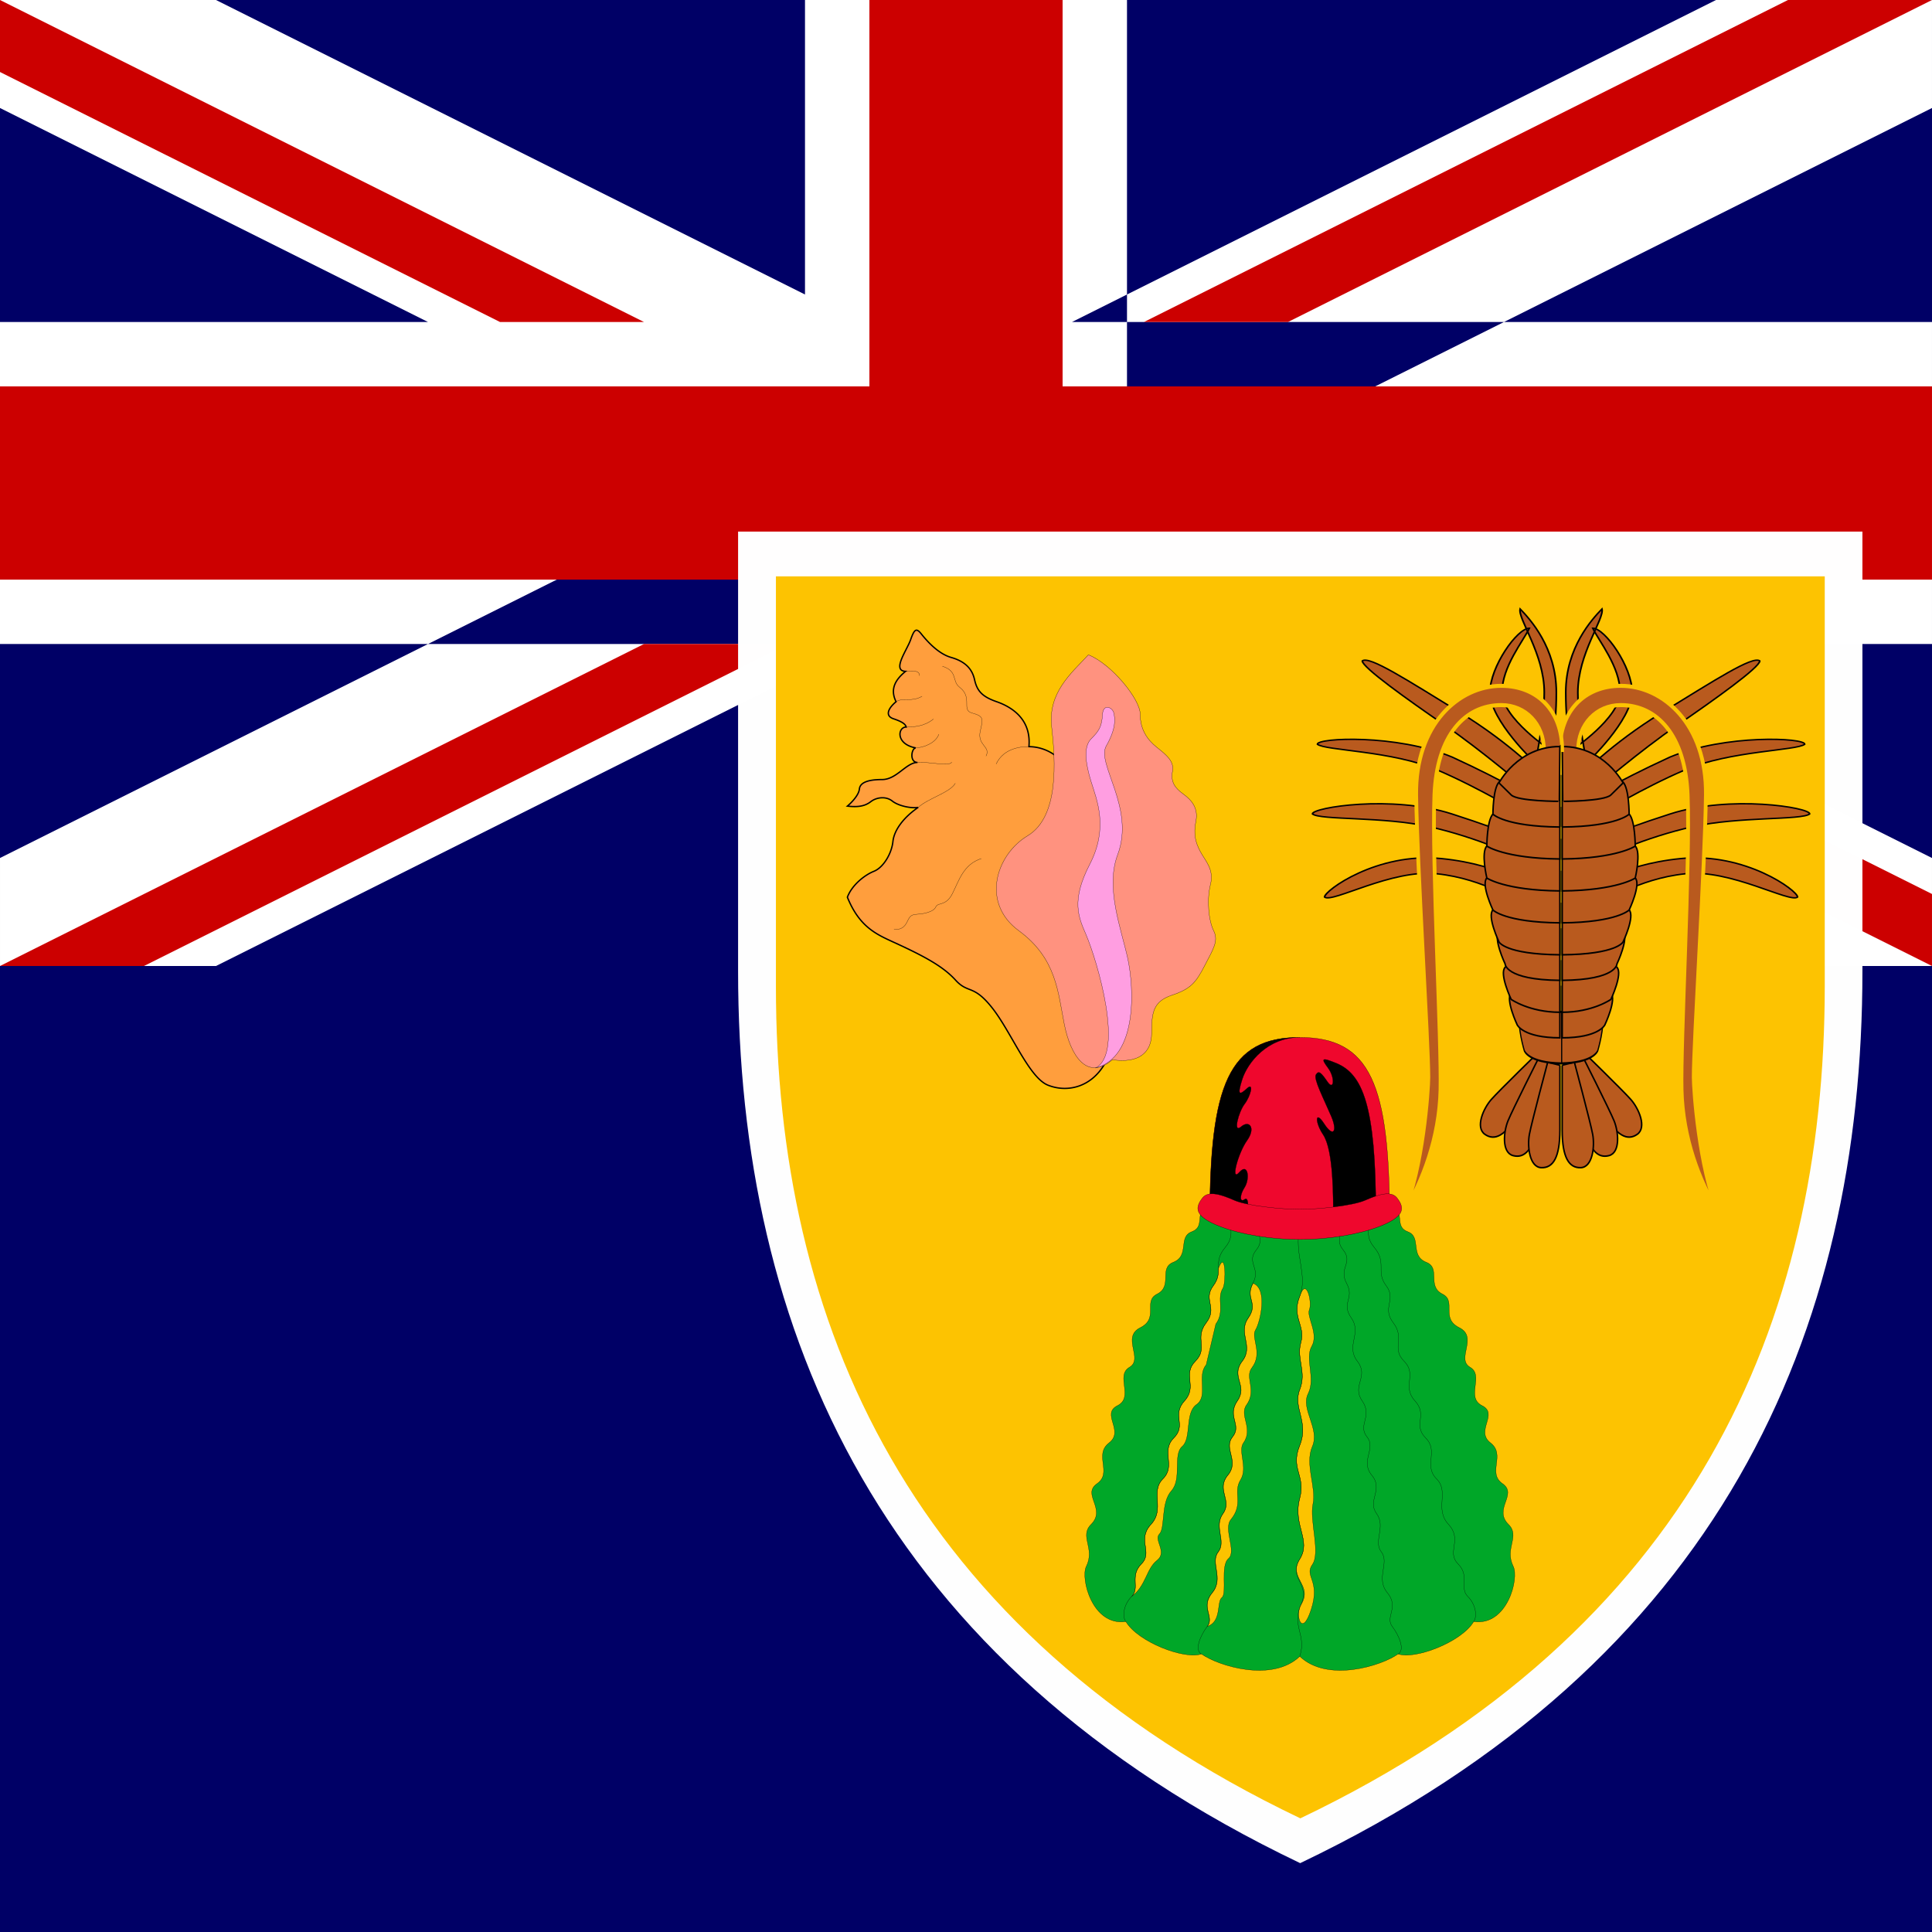 <svg xmlns="http://www.w3.org/2000/svg" height="512" width="512" viewBox="0 0 512 512"><rect x="0" y="0" width="512" height="512" fill="#333333" stroke="none"/><defs><clipPath id="a"><path fill-opacity=".67" d="M0 0h512v512h-512z"/></clipPath></defs><g clip-path="url(#a)"><path fill="#006" d="M1024 512v-512h-1024v512h1024z"/><path fill-rule="evenodd" fill="#006" d="M0 0h512v256h-512z"/><path fill="#fff" d="M0 0v28.622l454.757 227.378h57.241v-28.62l-454.757-227.38h-57.241zm511.998 0v28.62l-454.757 227.38h-57.241v-28.62l454.757-227.38h57.241zM213.332 0v255.999h85.333v-255.999h-85.333zm-213.332 85.333v85.333h511.998v-85.333h-511.998z"/><path fill="#c00" d="M0 102.4v51.2h511.998v-51.2h-511.998zm230.4-102.4v255.999h51.199v-255.999h-51.2zm-230.4 255.999l170.666-85.333h38.16l-170.664 85.333h-38.162zm0-255.999l170.666 85.333h-38.16l-132.506-66.252v-19.081zm303.171 85.333l170.666-85.333h38.161l-170.666 85.333h-38.16zm208.827 170.666l-170.666-85.333h38.16l132.506 66.253v19.08z"/><path fill-opacity=".996" fill="#fff" d="M493.562 140.875v116.486c0 95.633-37.564 183.176-149 236.39-111.391-53.214-148.96-140.754-148.96-236.39v-116.486h298.014z"/><path fill-opacity=".996" fill="#fdc300" d="M483.578 152.746v108.648c0 89.199-35.036 170.854-138.975 220.484-103.943-49.631-138.976-131.284-138.976-220.484v-108.648h277.965z"/><g stroke="#000" stroke-width=".063"><path d="M205.96 52.847a2.085 2.085 0 0 0-1.265-.441c.117-1.295-.824-1.854-1.501-2.09-.676-.235-.912-.5-1.029-1.03-.118-.529-.471-.852-1.089-1.029-.618-.176-1.148-.794-1.383-1.088-.235-.295-.324-.236-.5.264-.177.5-.883 1.442-.236 1.472-.47.382-.735.823-.441 1.412-.324.265-.559.647-.118.794.442.147.559.265.589.383-.397 0-.5.794.441.97-.206.03-.294.677.089.677-.53 0-.972.795-1.648.795-.677 0-1.03.147-1.059.441-.03.294-.383.647-.559.794.5.06.823 0 1.088-.206s.706-.264 1.001-.029c.294.235.912.353 1.206.294-.647.442-1.118 1.03-1.177 1.589-.059.56-.441 1.206-.883 1.383-.441.176-1.029.647-1.235 1.206.559 1.383 1.352 1.725 2.147 2.09 1.413.646 2.295 1.117 2.884 1.764.588.648.824.177 1.706 1.295.883 1.118 1.707 3.236 2.589 3.59.883.353 2.001.117 2.648-1 .648-1.119 1.06-12.417-2.265-14.3z" fill="#ff9e3d" transform="matrix(5.698 0 0 5.699 -893.676 -100.793)"/><path d="M288.431 173.537c-4.695 5.032-10.735 10.058-9.726 19.113s2.011 23.809-6.37 28.835c-8.382 5.038-12.405 17.78-2.348 25.154 10.057 7.38 10.393 16.435 12.068 24.818 1.681 8.377 6.04 15.09 12.746 9.386 6.701 1.009 10.393-1.675 10.393-7.038s.336-8.383 5.362-10.064c5.031-1.675 6.37-3.351 8.718-7.881 2.348-4.525 3.687-6.536 2.348-9.22-1.339-2.678-1.846-8.212-.838-12.241 1.009-4.023-1.339-6.2-2.684-8.719-1.339-2.507-1.84-4.69-1.174-8.047.672-3.351-1.003-5.528-3.35-7.209-2.348-1.675-3.356-3.351-2.849-6.041.501-2.678-1.681-4.354-4.194-6.365s-4.359-4.696-4.359-8.719-7.709-13.415-13.744-15.763z" fill="#ff927f"/><path d="M290.311 283.026c11.231-2.849 10.228-21.296 8.553-29.006-1.681-7.71-5.989-18.76-2.684-27.496 4.695-12.406-5.704-24.145-3.02-28.835 2.684-4.701 2.348-7.215 2.011-8.719-.33-1.516-2.849-2.69-3.014.496-.171 3.191-1.009 4.36-3.02 6.371s-1.51 6.371 0 11.238c1.51 4.861 4.695 12.241-.336 21.963-5.026 9.722-2.957 14.059-1.003 18.612 3.014 7.044 10.228 31.52 2.513 35.378z" fill="#ff9ee1"/><path d="M239.998 177.896c1.259 0 3.692-.501 3.692 1.174m-6.199 6.873c1.51-1.088 4.194.171 6.872-1.425m-4.194 8.132c2.011 0 4.695-.085 7.208-2.097m-4.701 7.631c1.846 0 5.282-1.174 6.12-3.602m-5.607 7.46c3.601-.171 8.382 1.174 9.048-.085m-8.877 11.99c2.513-2.348 8.467-3.938 9.806-6.371m-3.424-31.018c4.188 1.339 2.456 3.932 4.524 5.533 3.692 2.849.336 6.041 3.356 6.873 3.014.838 2.963 1.351 2.177 4.696-.923 3.944 2.849 4.103 1.51 6.707m11.396-2.513c-1.675 0-6.621.171-8.718 4.616m-27.066 43.755c1.932.336 2.895-.764 3.436-1.846.587-1.174.838-2.012 2.598-2.091 1.761-.085 4.444-.587 5.031-1.932.587-1.339 2.684-.085 4.444-3.602 1.761-3.522 2.934-7.716 7.624-9.226" fill="none"/></g><g stroke="#000" stroke-width=".063"><path d="M369.912 319.486c1.897 2.758-.068 5.739 3.151 6.93 3.772 1.396.479 6.36 4.929 8.104 3.943 1.556.028 6.297 4.291 8.428 3.812 1.903-.638 6.354 4.45 8.901 5.083 2.542-.957 8.263 2.86 10.486 3.812 2.228-1.271 7.95 3.179 10.178 4.45 2.222-1.909 6.673 2.222 9.853 4.131 3.18-.952 7.944 3.179 10.805s-2.536 6.685 1.59 10.81c3.179 3.18-1.145 6.291 1.271 11.13 1.59 3.174-1.59 15.894-10.49 14.623-3.179 5.402-15.573 10.172-20.023 8.582-4.45 3.18-18.752 7.631-26.068.633-7.305 6.998-21.613 2.547-26.063-.633-4.45 1.59-16.843-3.18-20.023-8.582-8.9 1.271-12.08-11.449-10.49-14.623 2.416-4.838-1.909-7.95 1.271-11.13 4.125-4.126-2.541-7.944 1.59-10.81s-.952-7.625 3.179-10.805c4.131-3.18-2.228-7.631 2.222-9.859 4.45-2.222-.632-7.944 3.179-10.172 3.818-2.222-2.222-7.944 2.86-10.486 5.088-2.547.638-6.998 4.45-8.901 4.262-2.131.348-6.873 4.291-8.428 4.45-1.744 1.157-6.707 4.929-8.104 3.271-1.208 1.185-4.268 3.248-7.066 9.464 3.727 38.763 6.4 50.815.137z" fill="#00a728"/><path d="M322.904 336.115c.006 1.425-.028 2.849-1.35 4.61-2.86 3.818 1.271 5.721-1.909 9.859-3.174 4.126.638 6.667-2.86 10.166-3.493 3.499.638 6.679-2.86 10.491-3.493 3.818.638 6.36-2.86 9.859-3.493 3.493.638 7.311-2.86 10.805-3.493 3.499.638 7.95-3.179 12.081-3.812 4.132.638 7.311-2.541 10.486-3.179 3.186-.319 6.36-2.541 8.588 3.812-2.861 3.812-7.311 6.672-9.54 2.86-2.222-.952-5.402.638-6.992s.319-8.263 3.179-11.443.319-9.54 2.86-11.762.632-8.901 3.812-11.124 0-7.636 2.541-10.491l2.547-10.81c2.541-3.499.114-6.667 1.903-9.534.798-1.277.798-10.491-1.191-5.249zm9.174 3.972c-2.222 4.132 1.59 5.083-1.271 9.22s1.59 7.311-1.59 11.443 1.59 6.354-1.271 10.486c-2.86 4.137 1.271 6.36-1.271 9.54-2.547 3.18 1.903 6.36-1.271 10.172-3.179 3.818 1.271 6.679-1.276 10.172-2.541 3.499.957 7.311-1.271 10.172-2.222 2.861 1.59 6.998-1.59 10.81s.638 6.36-1.271 8.901c3.818-1.271 2.387-6.519 3.818-7.631 1.43-1.111-.479-8.423 1.744-10.332 2.228-1.903-1.43-7.79.638-10.332 3.499-4.291.479-7.152 2.541-10.486 2.068-3.339-.786-7.625.798-9.859 2.701-3.818-1.197-7.254.792-10.013 2.86-3.972-.553-7.249 1.43-9.859 3.02-3.972-.319-7.944.957-10.013 1.271-2.063 3.333-10.964-.638-12.395zm12.365 3.471c-2.222 5.539 1.59 7.75.319 12.184-1.271 4.434 1.59 7.756-.319 12.554-1.903 4.804 2.547 8.491 0 14.771-2.541 6.28 1.641 7.841 0 14.036-1.903 7.197 3.179 11.016 0 16.099-3.174 5.089 3.641 6.77.319 12.081-1.59 2.542.16 9.061 2.701 1.271 2.547-7.784-1.903-8.742.319-11.922 2.228-3.18-.792-11.603.16-16.053.957-4.445-2.222-10.486-.16-15.255 2.068-4.77-3.179-9.859-1.111-13.99 2.068-4.132-.952-9.22.952-12.554 1.909-3.339-1.43-7.79-.632-9.699.792-1.903-.798-8.947-2.547-3.522z" fill-opacity=".996" fill="#fdc300"/><path d="M368.26 323.236c0-35.919-5.083-48.319-23.84-48.319-18.752 0-23.835 12.395-23.835 48.319h47.675z" fill="#ef072d"/><path d="M327.576 320.375c-3.499 3.499.638 6.041-2.86 10.172-3.499 4.132-.319 6.36-3.179 10.172s1.271 5.721-1.909 9.859c-3.174 4.132.638 6.667-2.86 10.166-3.493 3.499.638 6.679-2.86 10.491-3.493 3.818.638 6.36-2.86 9.859-3.493 3.493.638 7.311-2.86 10.805-3.493 3.499.638 7.95-3.179 12.081-3.812 4.132.638 7.311-2.541 10.486-3.179 3.186-.319 6.365-2.541 8.588-2.228 2.222-2.541 5.328-1.59 6.679m35.909-108.087c-3.174 4.132 1.59 6.041-1.271 9.534-2.86 3.499 1.271 4.77-.952 8.907s1.59 5.083-1.271 9.215 1.59 7.311-1.59 11.443 1.59 6.36-1.271 10.491c-2.86 4.132 1.271 6.36-1.271 9.54-2.547 3.18 1.903 6.354-1.271 10.172-3.179 3.818 1.271 6.673-1.276 10.172-2.541 3.499.957 7.311-1.271 10.172-2.222 2.861 1.59 6.992-1.59 10.81s.638 6.354-1.271 8.901c-1.909 2.542-3.413 6.274-1.59 7.311m26.091-112.851c-1.584 6.645 2.228 12.554 0 18.093-2.222 5.539 1.59 7.75.319 12.184-1.271 4.434 1.59 7.756-.319 12.554-1.903 4.804 2.547 8.491 0 14.771-2.541 6.28 1.641 7.841 0 14.036-1.903 7.197 3.179 11.016 0 16.099-3.174 5.089 2.866 6.36.319 12.081-2.541 5.721 1.59 7.95-.319 13.671m16.866-118.579c3.499 3.499-.638 6.041 2.86 10.172 3.499 4.132.319 6.36 3.179 10.172s-1.271 5.721 1.909 9.859c3.174 4.132-.638 6.667 2.86 10.166 3.493 3.499-.638 6.679 2.86 10.491 3.493 3.818-.638 6.36 2.86 9.859 3.493 3.493-.638 7.311 2.86 10.805 3.493 3.499-.638 7.95 3.179 12.081 3.812 4.132-.638 7.311 2.541 10.486 3.179 3.186.319 6.365 2.541 8.588 2.228 2.222 2.547 5.328 1.59 6.679m-35.909-108.087c3.174 4.132-1.59 6.041 1.271 9.534 2.86 3.499-1.271 4.77.952 8.907 2.228 4.132-1.59 5.083 1.271 9.215s-1.59 7.311 1.59 11.443-1.59 6.36 1.271 10.491c2.86 4.132-1.271 6.36 1.271 9.54 2.547 3.18-1.903 6.354 1.276 10.172 3.174 3.818-1.276 6.673 1.271 10.172 2.541 3.499-.957 7.311 1.271 10.172 2.222 2.861-1.59 6.992 1.59 10.81s-.638 6.354 1.271 8.901c1.909 2.542 3.419 6.274 1.59 7.311" fill="none"/><path d="M320.625 323.236c0-35.919 5.083-48.319 23.835-48.319-8.581 0-13.823 6.673-15.254 11.124s-.638 4.132 1.271 2.388.952 2.063-.632 4.132c-1.59 2.063-3.179 7.944-.957 6.041 2.228-1.909 3.972.319 1.59 3.653s-4.45 11.13-2.068 8.428c2.387-2.707 2.86 1.744 1.436 3.972-1.436 2.222-1.276 4.132 0 3.18 1.271-.957 1.111 3.653-.16 5.402h-9.06zm43.989-2.063c0-28.134-3.493-36.557-10.484-39.418-3.96-1.624-4.074-1.271-2.182 1.271s1.601 6.2-.148 3.653c-1.744-2.542-2.325-3.02-3.054-1.903-.729 1.111 2.034 6.354 4.074 11.124 1.641 3.835.581 5.721-1.892 1.909s-2.473-.359-.302 2.861c2.786 4.132 2.701 16.691 2.701 21.934l11.288-1.43z"/><path d="M344.442 328.484c7.47 0 15.647-1.333 21.14-3.465 6.519-2.53 6.866-4.753 4.61-7.591-1.59-2-5.088-.798-8.422.667-3.339 1.465-12.558 2.393-17.328 2.393-4.764 0-13.983-.929-17.322-2.393-3.333-1.47-6.832-2.667-8.422-.667-2.256 2.838-1.909 5.06 4.61 7.591 5.487 2.131 13.67 3.465 21.134 3.465z" fill="#ef072d"/></g><g fill-rule="evenodd" fill="#b95a1e"><path d="M779.41 912.6s-.12 103.6 0 179.24c.12 75.63 19.822 104.91 54.262 103.59 34.44-1.33 41.108-58.83 34.531-92.08-6.577-33.26-53.24-198.97-53.24-198.97l-35.553 8.222z" transform="matrix(.077 -.05 .047 .081 313.513 245.455)" stroke="#000" stroke-width="4.375"/><path d="M779.41 912.6s-.12 103.6 0 179.24c.12 75.63 19.822 104.91 54.262 103.59 34.44-1.33 41.108-58.83 34.531-92.08-6.577-33.26-53.24-198.97-53.24-198.97l-35.553 8.222z" transform="matrix(.089 -.02 .019 .093 329.497 211.744)" stroke="#000" stroke-width="4.375"/><path d="M779.41 912.6s-.12 103.6 0 179.24c.12 75.63 19.822 104.91 54.262 103.59 34.44-1.33 41.108-58.83 34.531-92.08-6.577-33.26-53.24-198.97-53.24-198.97l-35.553 8.222z" transform="matrix(.091 0 0 .096 343.068 194.68)" stroke="#000" stroke-width="4.375"/><path d="M779.53 255.12c159.57-1.394 177.16-35.432 177.16-35.432s35.43-70.866 17.716-88.584c-17.717-17.716-194.88-17.716-194.88-17.716v141.73z" transform="matrix(.056 0 0 .096 369.867 257.313)" stroke="#000" stroke-width="5.554"/><path d="M779.53 255.12c106.3 0 124.02-35.432 124.02-35.432s35.43-70.866 17.716-88.584c-17.717-17.716-141.73-17.716-141.73-17.716v141.73z" transform="matrix(.091 0 0 .096 343.068 250.539)" stroke="#000" stroke-width="4.375"/><path d="M779.53 255.12c88.583 0 141.73-35.433 141.73-35.433s35.43-70.866 17.716-88.584c-17.72-17.72-159.45-17.71-159.45-17.71v141.73z" transform="matrix(.091 0 0 .096 343.068 243.765)" stroke="#000" stroke-width="4.375"/><path d="M832.68 113.39s70.866-88.583 194.88-177.17c124.01-88.582 213.73-156.72 230.31-141.73 0 17.717-106.3 106.3-194.88 177.17-88.59 70.86-194.89 177.16-194.89 177.16l-35.433-35.433z" transform="matrix(.112 0 0 .096 325.48 194.877)" stroke="#000" stroke-width="3.927"/><path d="M832.68 113.39s70.05-52.025 204.38-124.02c132.23-63.918 318.89-53.15 318.89-35.433-17.71 17.716-177.16 17.716-283.46 70.866-101.48 50.729-204.39 124.01-204.39 124.01l-35.433-35.433z" transform="matrix(.112 0 0 .096 326.41 201.65)" stroke="#000" stroke-width="3.927"/><path d="M832.68 113.39s61.675-35.068 204.38-88.583c141.72-53.15 329.87-17.717 329.87 0-17.7 17.713-170.4 6.944-276.7 35.429-109.99 27.758-222.09 88.584-222.09 88.584l-35.433-35.433z" transform="matrix(.112 0 0 .096 326.496 213.312)" stroke="#000" stroke-width="3.927"/><path d="M832.68 113.39s71.079-70.976 222.47-88.583c152.3-17.72 276.3 88.583 276.3 106.29-17.7 17.72-159.5-77.972-265.7-64.286-112.67 13.654-197.69 82.006-197.69 82.006l-35.433-35.433z" transform="matrix(.112 0 0 .096 327.255 225.145)" stroke="#000" stroke-width="3.927"/><path d="M779.53 255.12c159.57-1.394 159.45-45.508 159.45-45.508s35.43-70.866 17.716-88.584c-17.717-17.716-177.16-7.64-177.16-7.64v141.73z" transform="matrix(.091 0 0 .096 343.068 235.313)" stroke="#000" stroke-width="4.375"/><path d="M779.53 255.12c159.57-1.394 177.16-35.432 177.16-35.432s35.43-70.866 17.716-88.584c-17.717-17.716-194.88-17.716-194.88-17.716v141.73z" transform="matrix(.091 0 0 .096 343.068 228.539)" stroke="#000" stroke-width="4.375"/><path d="M779.53 255.12c159.57-1.394 194.88-35.433 194.88-35.433s35.43-70.866 17.716-88.583c-17.717-17.716-212.6-17.716-212.6-17.716v141.73z" transform="matrix(.091 0 0 .096 343.068 220.074)" stroke="#000" stroke-width="4.375"/><path d="M779.53 255.12c159.57-1.394 212.6-35.433 212.6-35.433s17.714-70.866 0-88.583c-17.717-17.716-212.6-17.716-212.6-17.716v141.73z" transform="matrix(.091 0 0 .096 343.068 211.61)" stroke="#000" stroke-width="4.375"/><path d="M832.68 113.39s114.21-88.583 114.21-159.45c0-70.866-50.349-141.73-64.625-177.17 28.552 0 93.176 106.3 93.176 177.17 0 77.444-107.32 194.88-107.32 194.88l-35.433-35.433zM832.68 113.39s-14.276-53.15-14.276-159.45c0-124.02 63.001-202.89 85.654-230.32 5.898 27.422-57.102 124.02-57.102 230.32 0 77.444 21.157 194.88 21.157 194.88l-35.433-35.433z" transform="matrix(.112 0 0 .096 323.287 187.907)" stroke="#000" stroke-width="3.927"/><path d="M779.53 255.12c159.57-1.394 212.6-35.433 212.6-35.433s0-70.866-17.716-88.583c-17.717-17.716-194.88-17.716-194.88-17.716v141.73z" transform="matrix(.091 0 0 .096 343.068 203.145)" stroke="#000" stroke-width="4.375"/><path d="M779.53 255.12c159.57-1.394 194.88-35.433 194.88-35.433s0-70.866-17.716-88.583c-17.717-17.716-177.16-17.716-177.16-17.716v141.73z" transform="matrix(.091 0 0 .096 343.068 194.68)" stroke="#000" stroke-width="4.375"/><path d="M318.9 1318.1c55.065-122.32 70.866-336.61 70.866-372.05 0-99.782-32.948-585.11-35.433-779.53s124.02-301.18 248.03-301.18c106.3 0 177.17 70.866 177.17 177.17h-53.15c0-70.866-53.15-124.02-124.02-124.02-106.3 0-187.99 83.739-194.88 248.03-7.605 189.89 21.316 682.94 17.717 814.96s-51.234 249.72-106.3 336.61z" transform="matrix(-.091 0 0 .096 484.326 194.68)" stroke="#fdc301" stroke-width="11.026"/><path d="M779.41 912.6s-.12 103.6 0 179.24c.12 75.63 19.822 104.91 54.262 103.59 34.44-1.33 41.108-58.83 34.531-92.08-6.577-33.26-53.24-198.97-53.24-198.97l-35.553 8.222z" transform="matrix(-.077 -.05 -.047 .081 513.881 245.455)" stroke="#000" stroke-width="4.375"/><path d="M779.53 32.884c124.13.141 177.77 102.39 177.46 100.31l-35.734 33.347c-18.985 17.717-141.73 17.717-140.21 17.626l-1.52-151.29z" transform="matrix(.091 0 0 .096 343.068 194.68)" stroke="#000" stroke-width="4.375"/><path d="M779.41 912.6s-.12 103.6 0 179.24c.12 75.63 19.822 104.91 54.262 103.59 34.44-1.33 41.108-58.83 34.531-92.08-6.577-33.26-53.24-198.97-53.24-198.97l-35.553 8.222z" transform="matrix(-.089 -.02 -.019 .093 497.885 211.744)" stroke="#000" stroke-width="4.375"/><path d="M779.41 912.6s-.12 103.6 0 179.24c.12 75.63 19.822 104.91 54.262 103.59 34.44-1.33 41.108-58.83 34.531-92.08-6.577-33.26-53.24-198.97-53.24-198.97l-35.553 8.222z" transform="matrix(-.091 0 0 .096 484.314 194.68)" stroke="#000" stroke-width="4.375"/><path d="M779.53 255.12c159.57-1.394 177.16-35.432 177.16-35.432s35.43-70.866 17.716-88.584c-17.717-17.716-194.88-17.716-194.88-17.716v141.73z" transform="matrix(-.056 0 0 .096 457.515 257.313)" stroke="#000" stroke-width="5.554"/><path d="M779.53 255.12c106.3 0 124.02-35.432 124.02-35.432s35.43-70.866 17.716-88.584c-17.717-17.716-141.73-17.716-141.73-17.716v141.73z" transform="matrix(-.091 0 0 .096 484.314 250.539)" stroke="#000" stroke-width="4.375"/><path d="M779.53 255.12c88.583 0 141.73-35.433 141.73-35.433s35.43-70.866 17.716-88.584c-17.72-17.72-159.45-17.71-159.45-17.71v141.73z" transform="matrix(-.091 0 0 .096 484.314 243.765)" stroke="#000" stroke-width="4.375"/><path d="M832.68 113.39s70.866-88.583 194.88-177.17c124.01-88.582 213.73-156.72 230.31-141.73 0 17.717-106.3 106.3-194.88 177.17-88.59 70.86-194.89 177.16-194.89 177.16l-35.433-35.433z" transform="matrix(-.112 0 0 .096 501.903 194.877)" stroke="#000" stroke-width="3.927"/><path d="M832.68 113.39s70.05-52.025 204.38-124.02c132.23-63.918 318.89-53.15 318.89-35.433-17.71 17.716-177.16 17.716-283.46 70.866-101.48 50.729-204.39 124.01-204.39 124.01l-35.433-35.433z" transform="matrix(-.112 0 0 .096 500.984 201.65)" stroke="#000" stroke-width="3.927"/><path d="M832.68 113.39s61.675-35.068 204.38-88.583c141.72-53.15 329.87-17.717 329.87 0-17.7 17.713-170.4 6.944-276.7 35.429-109.99 27.758-222.09 88.584-222.09 88.584l-35.433-35.433z" transform="matrix(-.112 0 0 .096 500.898 213.312)" stroke="#000" stroke-width="3.927"/><path d="M832.68 113.39s71.079-70.976 222.47-88.583c152.3-17.72 276.3 88.583 276.3 106.29-17.7 17.72-159.5-77.972-265.7-64.286-112.67 13.654-197.69 82.006-197.69 82.006l-35.433-35.433z" transform="matrix(-.112 0 0 .096 500.139 225.145)" stroke="#000" stroke-width="3.927"/><path d="M779.53 255.12c159.57-1.394 159.45-45.508 159.45-45.508s35.43-70.866 17.716-88.584c-17.717-17.716-177.16-7.64-177.16-7.64v141.73z" transform="matrix(-.091 0 0 .096 484.314 235.313)" stroke="#000" stroke-width="4.375"/><path d="M779.53 255.12c159.57-1.394 177.16-35.432 177.16-35.432s35.43-70.866 17.716-88.584c-17.717-17.716-194.88-17.716-194.88-17.716v141.73z" transform="matrix(-.091 0 0 .096 484.314 228.539)" stroke="#000" stroke-width="4.375"/><path d="M779.53 255.12c159.57-1.394 194.88-35.433 194.88-35.433s35.43-70.866 17.716-88.583c-17.717-17.716-212.6-17.716-212.6-17.716v141.73z" transform="matrix(-.091 0 0 .096 484.314 220.074)" stroke="#000" stroke-width="4.375"/><path d="M779.53 255.12c159.57-1.394 212.6-35.433 212.6-35.433s17.714-70.866 0-88.583c-17.717-17.716-212.6-17.716-212.6-17.716v141.73z" transform="matrix(-.091 0 0 .096 484.314 211.61)" stroke="#000" stroke-width="4.375"/><path d="M832.68 113.39s114.21-88.583 114.21-159.45c0-70.866-50.349-141.73-64.625-177.17 28.552 0 93.176 106.3 93.176 177.17 0 77.444-107.32 194.88-107.32 194.88l-35.433-35.433zM832.68 113.39s-14.276-53.15-14.276-159.45c0-124.02 63.001-202.89 85.654-230.32 5.898 27.422-57.102 124.02-57.102 230.32 0 77.444 21.157 194.88 21.157 194.88l-35.433-35.433z" transform="matrix(-.112 0 0 .096 504.107 187.907)" stroke="#000" stroke-width="3.927"/><path d="M779.53 255.12c159.57-1.394 212.6-35.433 212.6-35.433s0-70.866-17.716-88.583c-17.717-17.716-194.88-17.716-194.88-17.716v141.73z" transform="matrix(-.091 0 0 .096 484.314 203.145)" stroke="#000" stroke-width="4.375"/><path d="M779.53 255.12c159.57-1.394 194.88-35.433 194.88-35.433s0-70.866-17.716-88.583c-17.717-17.716-177.16-17.716-177.16-17.716v141.73z" transform="matrix(-.091 0 0 .096 484.314 194.68)" stroke="#000" stroke-width="4.375"/><path d="M318.9 1318.1c55.065-122.32 70.866-336.61 70.866-372.05 0-99.782-32.948-585.11-35.433-779.53s124.02-301.18 248.03-301.18c106.3 0 177.17 70.866 177.17 177.17h-53.15c0-70.866-53.15-124.02-124.02-124.02-106.3 0-187.99 83.739-194.88 248.03-7.605 189.89 21.316 682.94 17.717 814.96s-51.234 249.72-106.3 336.61z" transform="matrix(.091 0 0 .096 343.055 194.68)" stroke="#fdc301" stroke-width="11.026"/><path d="M779.53 32.884c124.13.141 177.77 102.39 177.46 100.31l-35.734 33.347c-18.985 17.717-141.73 17.717-140.21 17.626l-1.52-151.29z" transform="matrix(-.091 0 0 .096 484.314 194.68)" stroke="#000" stroke-width="4.375"/></g></g></svg>